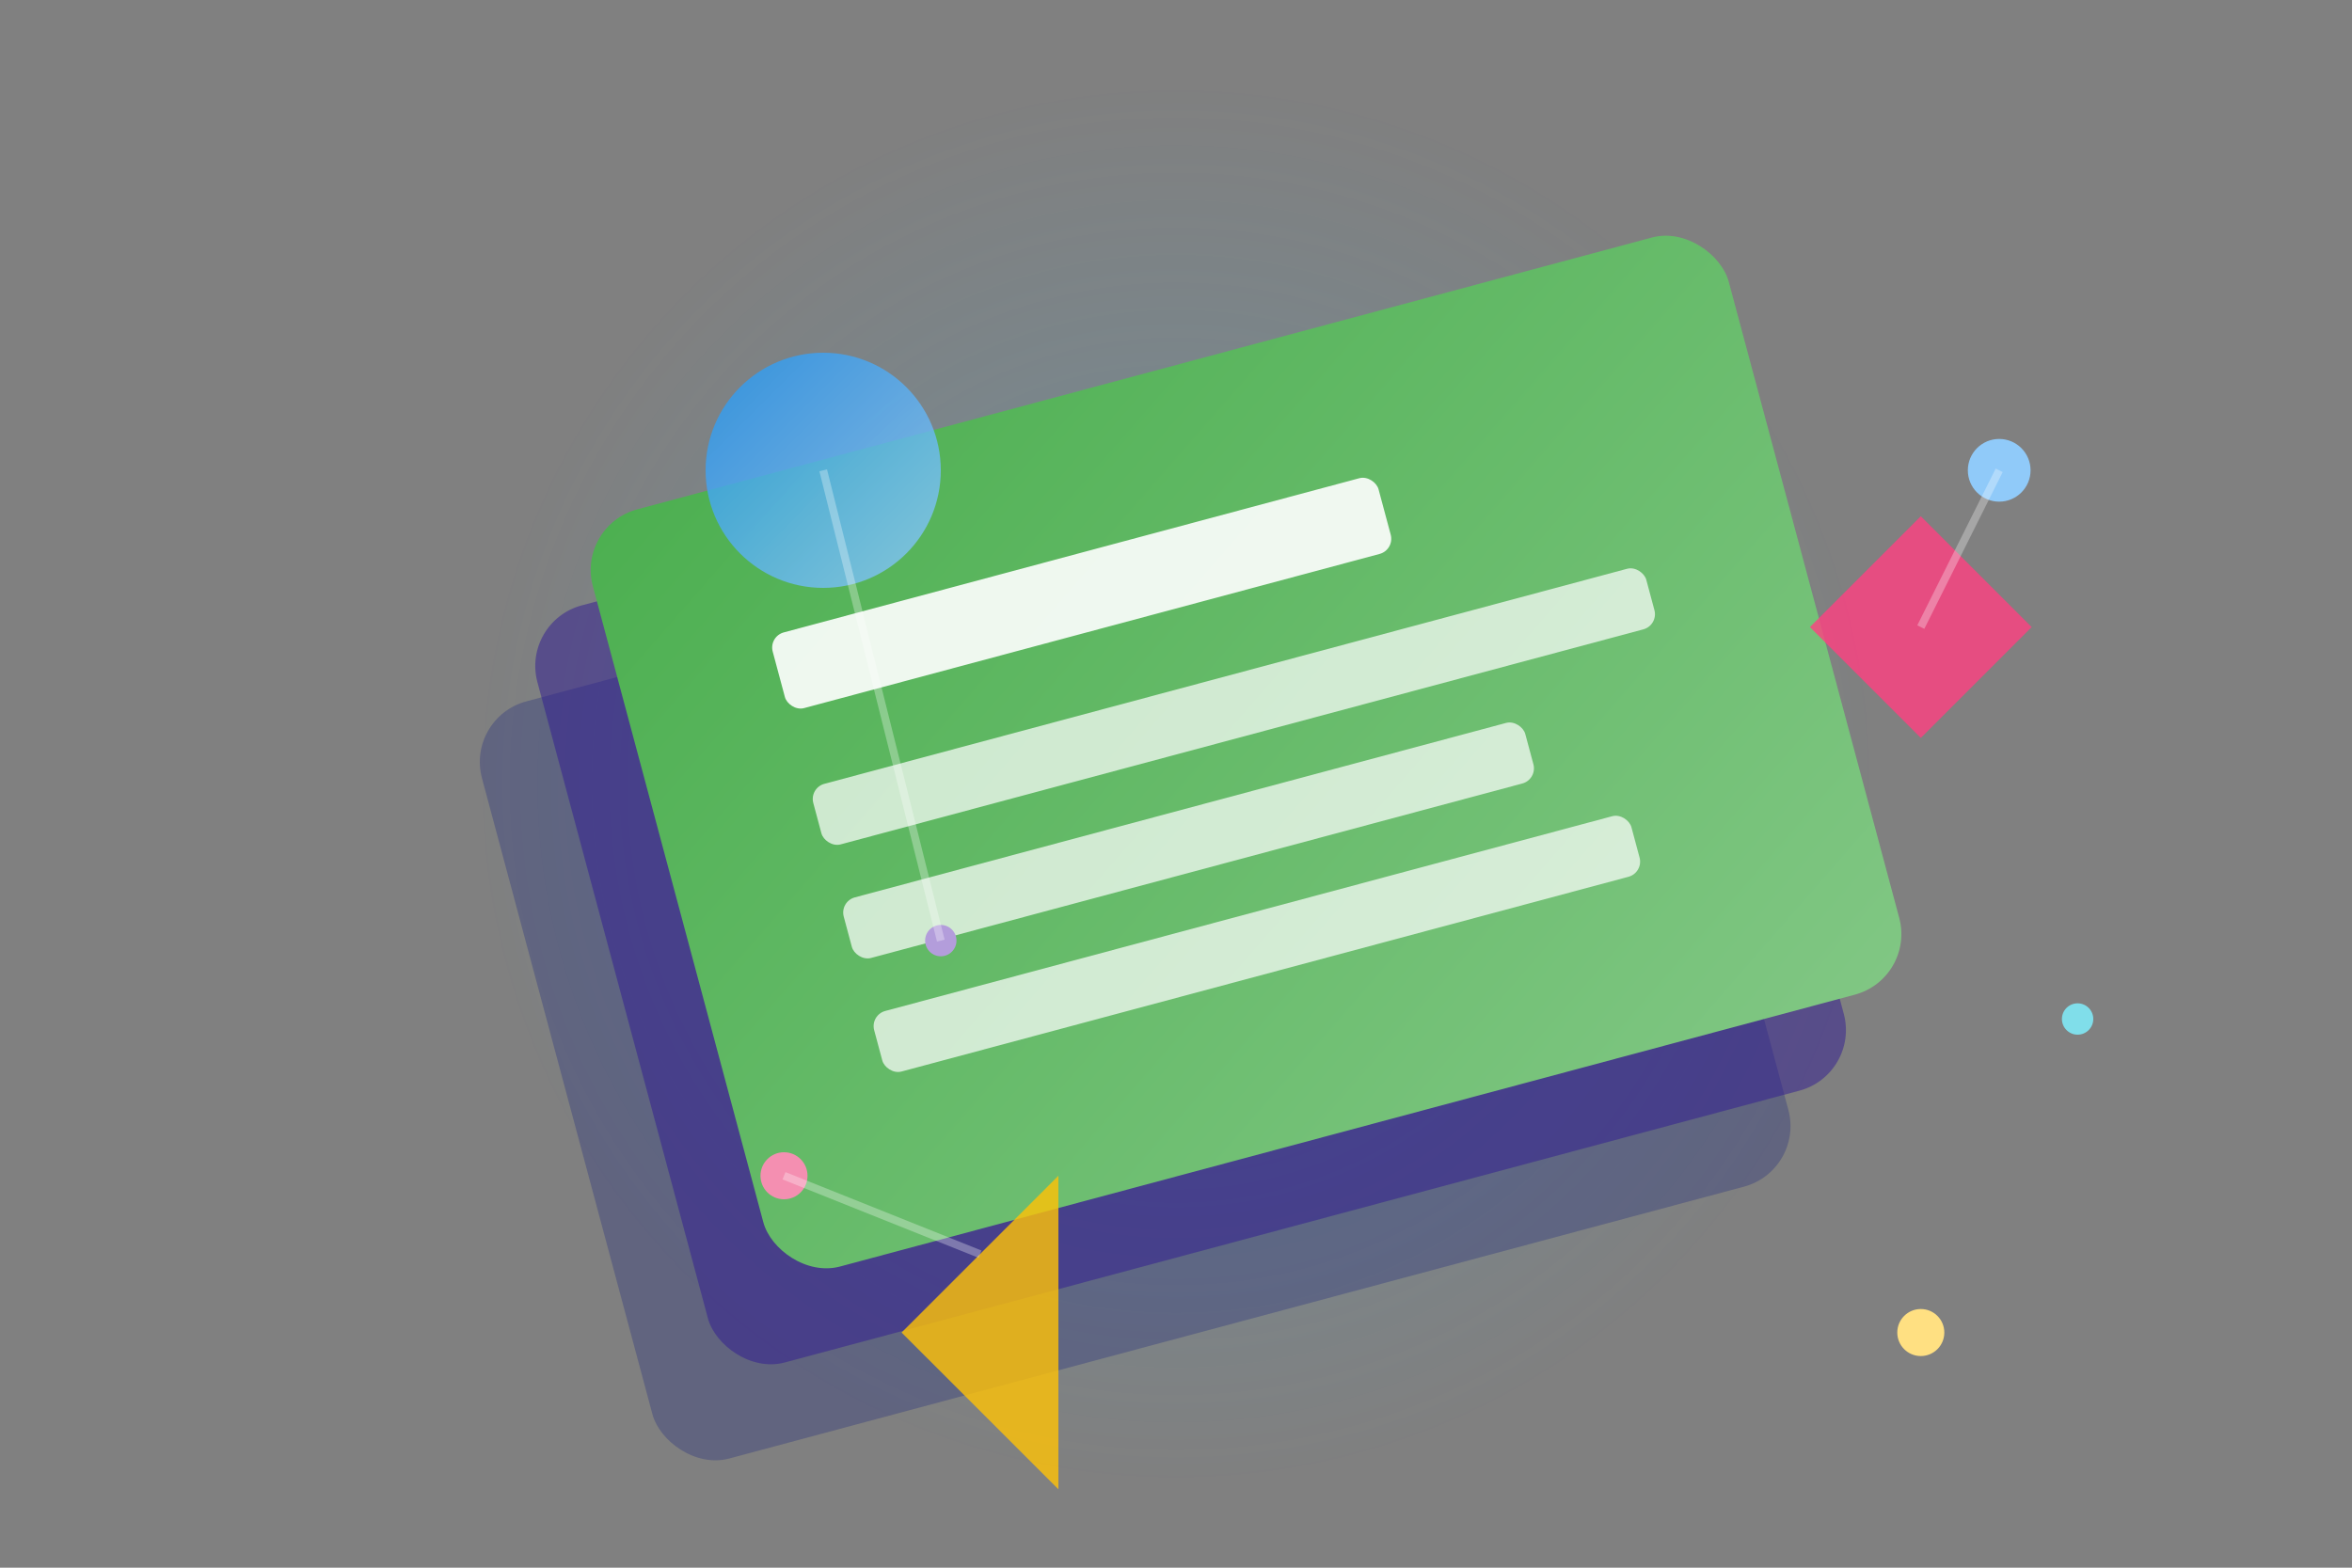 <svg width="300" height="200" viewBox="0 0 300 200" xmlns="http://www.w3.org/2000/svg">
  <rect x="0" y="0" width="300" height="200" fill="#808080" stroke="none"/>
  <!-- Gradient Definitions -->
  <defs>
    <radialGradient id="glow" cx="50%" cy="50%" r="50%" fx="50%" fy="50%">
      <stop offset="0%" style="stop-color:rgba(64,196,255,0.2)"/>
      <stop offset="100%" style="stop-color:rgba(64,196,255,0)"/>
    </radialGradient>
    
    <linearGradient id="gradient1" x1="0%" y1="0%" x2="100%" y2="100%">
      <stop offset="0%" style="stop-color:#4CAF50"/>
      <stop offset="100%" style="stop-color:#81C784"/>
    </linearGradient>
    
    <linearGradient id="gradient2" x1="0%" y1="0%" x2="100%" y2="100%">
      <stop offset="0%" style="stop-color:#2196F3"/>
      <stop offset="100%" style="stop-color:#90CAF9"/>
    </linearGradient>
  </defs>

  <!-- Background glow -->
  <circle cx="150" cy="100" r="90" fill="url(#glow)"/>

  <!-- Main Design Group -->
  <g transform="translate(75,30)">
    <!-- Stacked Forms Effect -->
    <g transform="rotate(-15, 150, 100)">
      <!-- Bottom layer -->
      <rect x="0" y="20" width="150" height="100" rx="8" 
            fill="#1a237e" opacity="0.3"/>
      
      <!-- Middle layer -->
      <rect x="10" y="10" width="150" height="100" rx="8" 
            fill="#311b92" opacity="0.5"/>
      
      <!-- Top layer (main form) -->
      <rect x="20" y="0" width="150" height="100" rx="8" 
            fill="url(#gradient1)"/>

      <!-- Form Elements -->
      <rect x="40" y="20" width="80" height="10" rx="2" 
            fill="white" opacity="0.9"/>
      <rect x="40" y="40" width="110" height="8" rx="2" 
            fill="white" opacity="0.7"/>
      <rect x="40" y="55" width="90" height="8" rx="2" 
            fill="white" opacity="0.7"/>
      <rect x="40" y="70" width="100" height="8" rx="2" 
            fill="white" opacity="0.7"/>
    </g>

    <!-- Decorative Elements -->
    <circle cx="30" cy="30" r="15" 
            fill="url(#gradient2)" opacity="0.8"/>
    <rect x="160" y="40" width="20" height="20" 
          transform="rotate(45 170 50)" 
          fill="#FF4081" opacity="0.8"/>
    <polygon points="40,140 60,120 60,160" 
             fill="#FFC107" opacity="0.8"/>

    <!-- Floating Particles -->
    <g class="particles">
      <circle cx="180" cy="30" r="4" fill="#90CAF9"/>
      <circle cx="25" cy="120" r="3" fill="#F48FB1"/>
      <circle cx="170" cy="140" r="3" fill="#FFE082"/>
      <circle cx="45" cy="90" r="2" fill="#B39DDB"/>
      <circle cx="190" cy="100" r="2" fill="#80DEEA"/>
    </g>

    <!-- Connecting Lines -->
    <path d="M30,30 L45,90 M170,50 L180,30 M50,130 L25,120" 
          stroke="rgba(255,255,255,0.3)" 
          stroke-width="1"/>
  </g>

  <!-- Optional: Add subtle animation with CSS -->
  <style>
    .particles circle {
      animation: float 3s infinite ease-in-out;
    }
    @keyframes float {
      0%, 100% { transform: translateY(0); }
      50% { transform: translateY(-5px); }
    }
  </style>
</svg> 